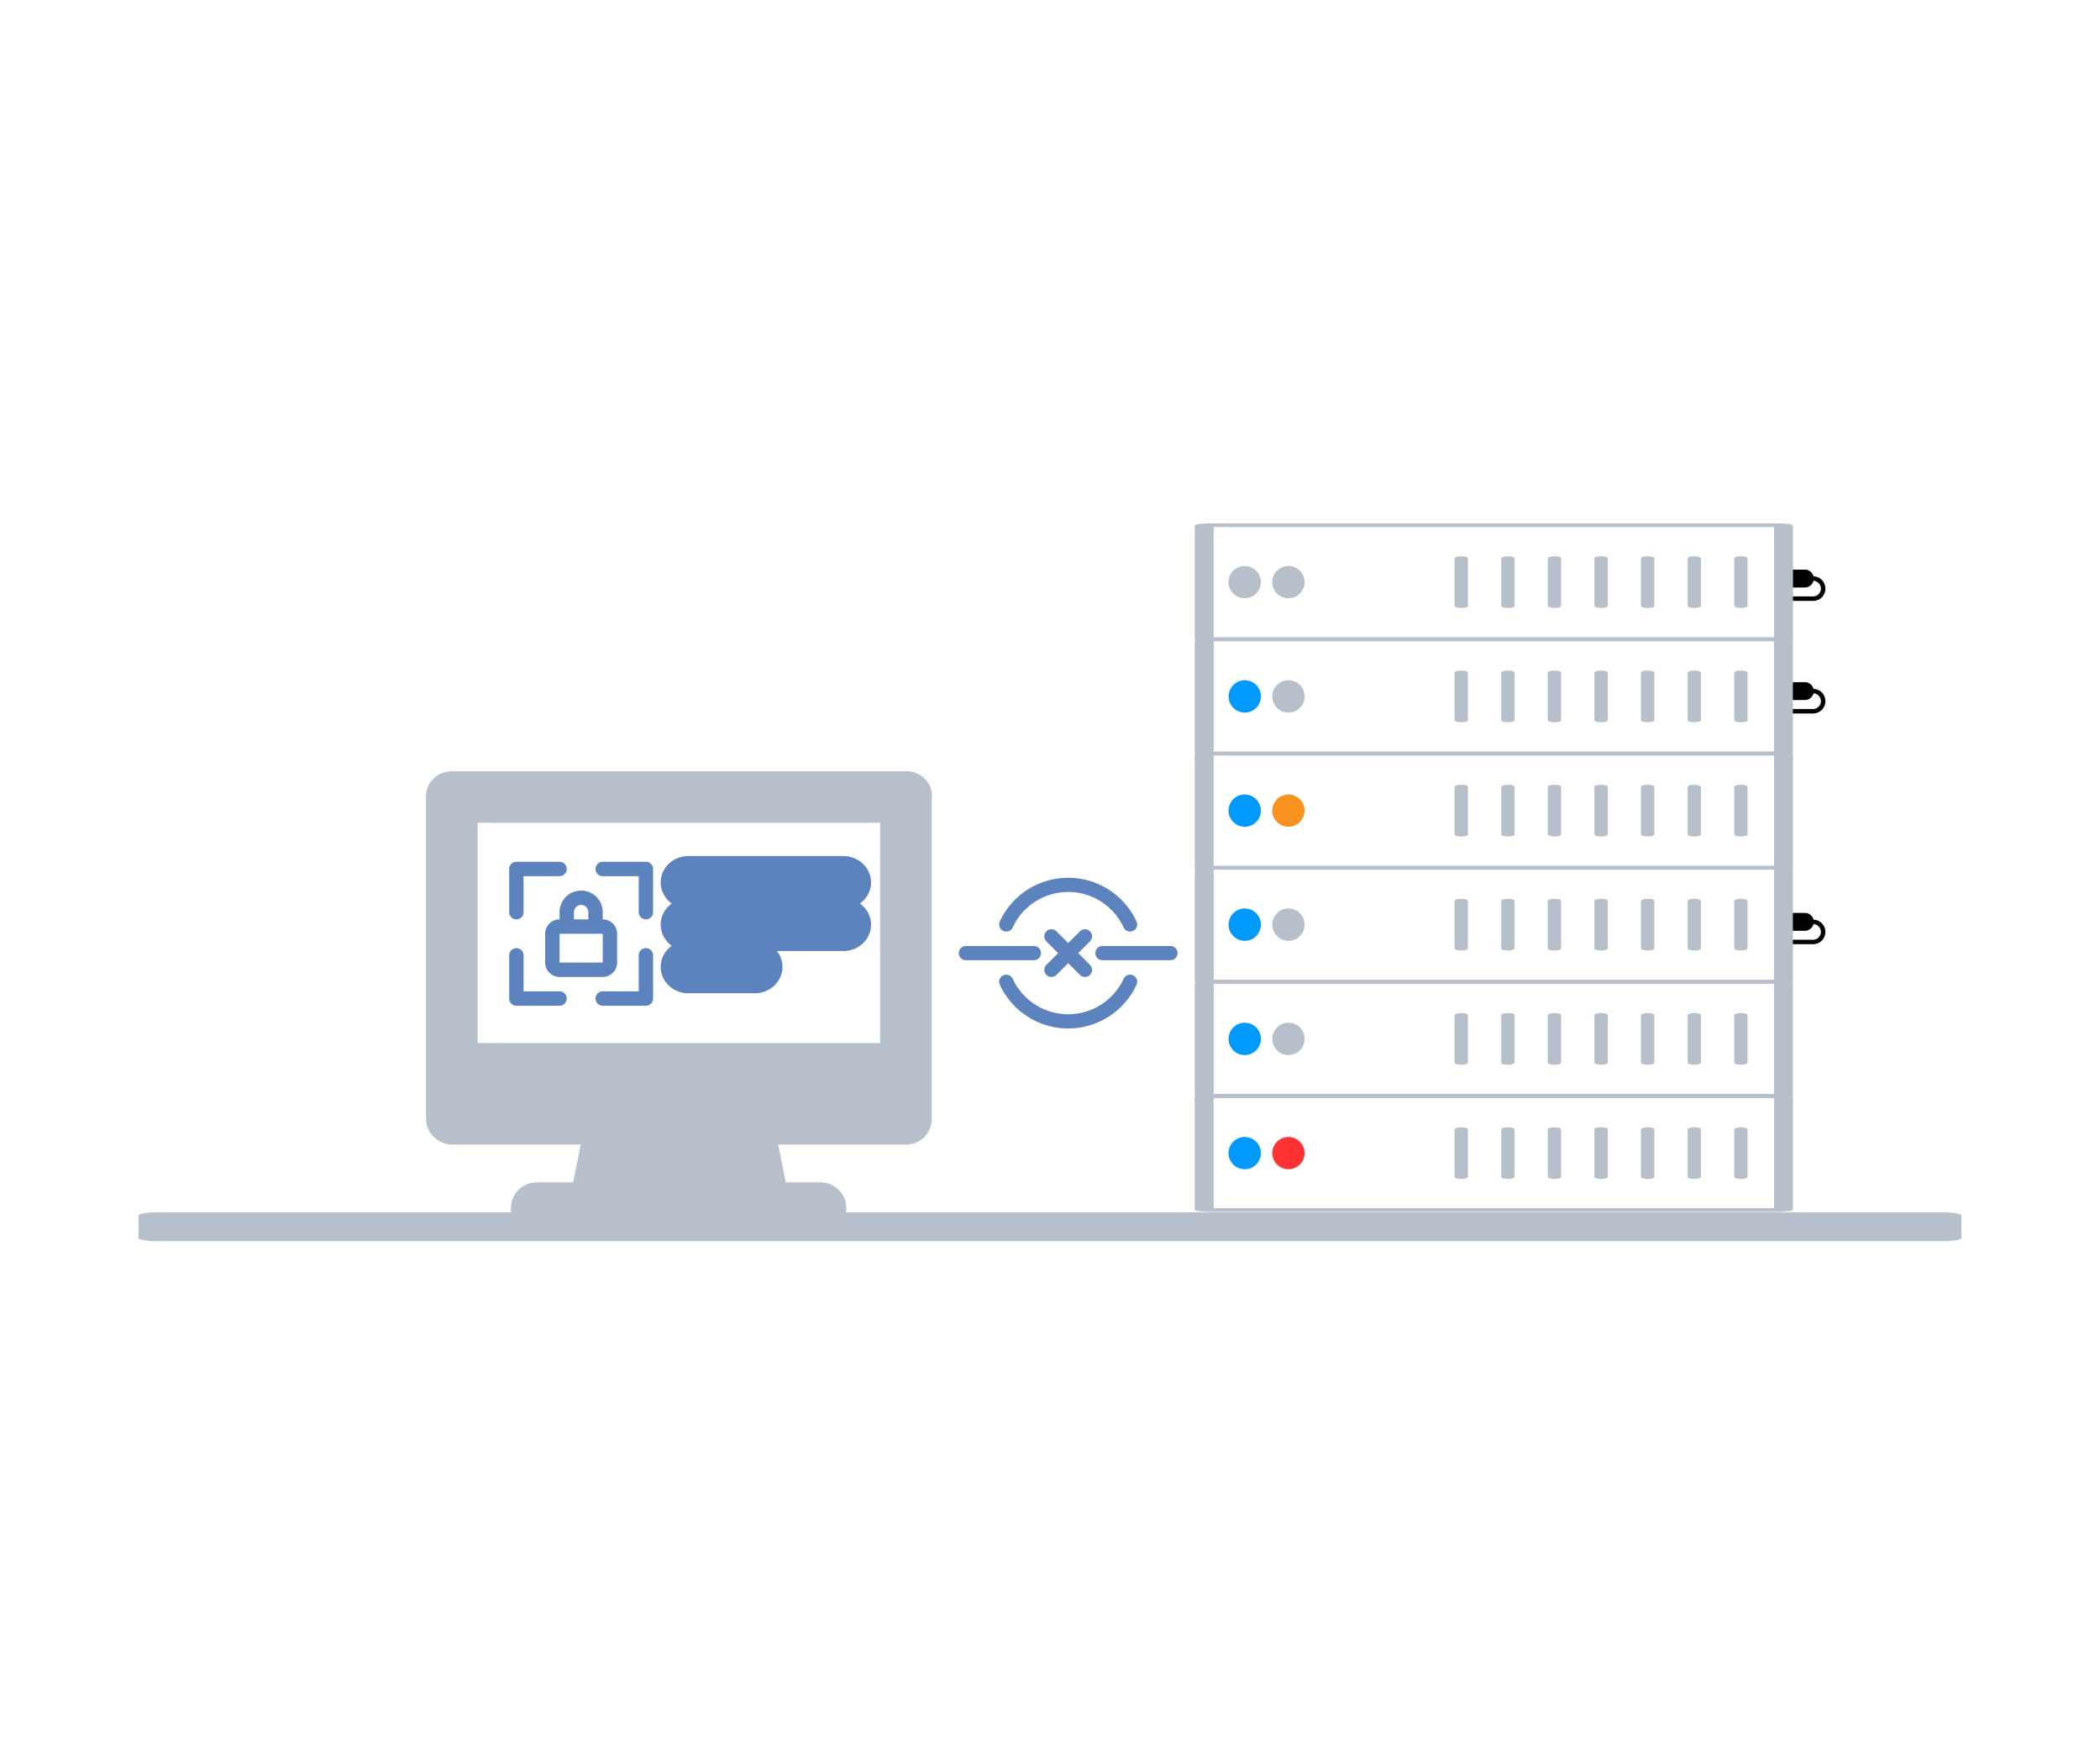 <svg xmlns="http://www.w3.org/2000/svg" xmlns:xlink="http://www.w3.org/1999/xlink" version="1.1" width="940" height="788" viewBox="0 0 940 788" xml:space="preserve">
<desc>Created with Fabric.js 3.5.0</desc>
<defs>
</defs>
<rect x="0" y="0" width="100%" height="100%" fill="#ffffff"/>
<g transform="matrix(1 0 0 1 806.991 338.741)" id="72431">
<g style="">
		<g transform="matrix(1 0 0 1 0 -76.819)" id="728234">
<path style="stroke: none; stroke-width: 1; stroke-dasharray: none; stroke-linecap: butt; stroke-dashoffset: 0; stroke-linejoin: miter; stroke-miterlimit: 4; is-custom-font: none; font-file-url: none; fill: rgb(0,0,0); fill-rule: nonzero; opacity: 1;" vector-effect="non-scaling-stroke" transform=" translate(-12.091, -12.002)" d="M 16.86 8 A 4 4 0 0 0 13 5 H 6 V 8 H 2 v 2 H 6 v 3 h 7 a 4 4 0 0 0 3.85 -3 a 3.49 3.49 0 0 1 -0.35 7 H 2 v 2 H 16.5 a 5.5 5.5 0 0 0 0.36 -11 Z" stroke-linecap="round"/>
</g>
		<g transform="matrix(1 0 0 1 0 -26.449)" id="727361">
<path style="stroke: none; stroke-width: 1; stroke-dasharray: none; stroke-linecap: butt; stroke-dashoffset: 0; stroke-linejoin: miter; stroke-miterlimit: 4; is-custom-font: none; font-file-url: none; fill: rgb(0,0,0); fill-rule: nonzero; opacity: 1;" vector-effect="non-scaling-stroke" transform=" translate(-12.091, -12.002)" d="M 16.86 8 A 4 4 0 0 0 13 5 H 6 V 8 H 2 v 2 H 6 v 3 h 7 a 4 4 0 0 0 3.85 -3 a 3.49 3.49 0 0 1 -0.35 7 H 2 v 2 H 16.5 a 5.5 5.5 0 0 0 0.36 -11 Z" stroke-linecap="round"/>
</g>
		<g transform="matrix(1 0 0 1 0 76.819)" id="688796">
<path style="stroke: none; stroke-width: 1; stroke-dasharray: none; stroke-linecap: butt; stroke-dashoffset: 0; stroke-linejoin: miter; stroke-miterlimit: 4; is-custom-font: none; font-file-url: none; fill: rgb(0,0,0); fill-rule: nonzero; opacity: 1;" vector-effect="non-scaling-stroke" transform=" translate(-12.091, -12.002)" d="M 16.86 8 A 4 4 0 0 0 13 5 H 6 V 8 H 2 v 2 H 6 v 3 h 7 a 4 4 0 0 0 3.85 -3 a 3.49 3.49 0 0 1 -0.35 7 H 2 v 2 H 16.5 a 5.5 5.5 0 0 0 0.36 -11 Z" stroke-linecap="round"/>
</g>
</g>
</g>
<g transform="matrix(0.77 0 0 0.77 303.917 448.69)" id="837616">
<path style="stroke: none; stroke-width: 0; stroke-dasharray: none; stroke-linecap: butt; stroke-dashoffset: 0; stroke-linejoin: miter; stroke-miterlimit: 4; is-custom-font: none; font-file-url: none; fill: rgb(183,191,203); fill-rule: nonzero; opacity: 1;" vector-effect="non-scaling-stroke" transform=" translate(-147.05, -147.05)" d="M 294.089 25.772 c -0.766 -7.566 -6.988 -13.222 -14.756 -13.222 h -264 C 7.049 12.55 0 18.766 0 27.05 v 158.333 c 0 0.002 0 0.004 0 0.006 v 29.161 c 0 8.284 7.049 15 15.333 15 h 74.618 l -4.416 22 H 64.333 c -8.284 0 -15 6.716 -15 15 s 6.716 15 15 15 h 33.5 h 99 c 0.005 -0.001 0.013 -0.001 0.02 0 h 32.48 c 8.284 0 15 -6.716 15 -15 s -6.716 -15 -15 -15 H 209.13 l -4.416 -22 h 74.618 c 8.284 0 14.667 -6.716 14.667 -15 V 27.05 C 294 26.532 294.14 26.273 294.089 25.772 z M 264 42.55 v 128 H 30 v -128 H 264 z" stroke-linecap="round"/>
</g>
<g transform="matrix(1.061 0 0 1.061 668.667 413.81)" id="46196">
<g style="">
		<g transform="matrix(1.597 0 0 0.314 -0 0)" id="236745">
<path style="stroke: rgb(183,191,203); stroke-width: 5; stroke-dasharray: none; stroke-linecap: butt; stroke-dashoffset: 0; stroke-linejoin: miter; stroke-miterlimit: 4; is-custom-font: none; font-file-url: none; fill: rgb(255,255,255); fill-rule: nonzero; opacity: 1;" vector-effect="non-scaling-stroke" transform=" translate(-79, -79)" d="M 154.685 2.5 H 154.711 L 154.738 2.5 C 155.15 2.491 155.491 2.819 155.5 3.23 L 155.5 3.231 C 155.5 3.241 155.5 3.252 155.5 3.263 L 155.499 3.289 V 3.315 V 154.686 C 155.499 155.135 155.135 155.5 154.685 155.5 H 3.314 C 2.864 155.5 2.5 155.135 2.5 154.686 V 3.315 C 2.5 2.865 2.865 2.5 3.314 2.5 H 154.685 Z" stroke-linecap="round"/>
</g>
		<g transform="matrix(1 0 0 1 45.231 0)" id="922290">
<g style="">
		<g transform="matrix(0 0.838 -2.808 0 58.988 -0)" id="Layer_2">
<path style="stroke: none; stroke-width: 0; stroke-dasharray: none; stroke-linecap: butt; stroke-dashoffset: 0; stroke-linejoin: miter; stroke-miterlimit: 4; is-custom-font: none; font-file-url: none; fill: rgb(183,191,203); fill-rule: nonzero; opacity: 1;" transform=" translate(-16, -9)" d="M 28 10 H 4 A 1 1 0 0 1 4 8 H 28 a 1 1 0 0 1 0 2 Z" stroke-linecap="round"/>
</g>
		<g transform="matrix(0 0.838 -2.808 0 39.329 -0)" id="Layer_2">
<path style="stroke: none; stroke-width: 0; stroke-dasharray: none; stroke-linecap: butt; stroke-dashoffset: 0; stroke-linejoin: miter; stroke-miterlimit: 4; is-custom-font: none; font-file-url: none; fill: rgb(183,191,203); fill-rule: nonzero; opacity: 1;" transform=" translate(-16, -16)" d="M 28 17 H 4 a 1 1 0 0 1 0 -2 H 28 a 1 1 0 0 1 0 2 Z" stroke-linecap="round"/>
</g>
		<g transform="matrix(0 0.838 -2.808 0 19.67 -0)" id="Layer_2">
<path style="stroke: none; stroke-width: 0; stroke-dasharray: none; stroke-linecap: butt; stroke-dashoffset: 0; stroke-linejoin: miter; stroke-miterlimit: 4; is-custom-font: none; font-file-url: none; fill: rgb(183,191,203); fill-rule: nonzero; opacity: 1;" transform=" translate(-16, -23)" d="M 28 24 H 4 a 1 1 0 0 1 0 -2 H 28 a 1 1 0 0 1 0 2 Z" stroke-linecap="round"/>
</g>
		<g transform="matrix(0 0.838 -2.808 0 0.026 -0)" id="Layer_2">
<path style="stroke: none; stroke-width: 0; stroke-dasharray: none; stroke-linecap: butt; stroke-dashoffset: 0; stroke-linejoin: miter; stroke-miterlimit: 4; is-custom-font: none; font-file-url: none; fill: rgb(183,191,203); fill-rule: nonzero; opacity: 1;" transform=" translate(-16, -9)" d="M 28 10 H 4 A 1 1 0 0 1 4 8 H 28 a 1 1 0 0 1 0 2 Z" stroke-linecap="round"/>
</g>
		<g transform="matrix(0 0.838 -2.808 0 -19.633 -0)" id="Layer_2">
<path style="stroke: none; stroke-width: 0; stroke-dasharray: none; stroke-linecap: butt; stroke-dashoffset: 0; stroke-linejoin: miter; stroke-miterlimit: 4; is-custom-font: none; font-file-url: none; fill: rgb(183,191,203); fill-rule: nonzero; opacity: 1;" transform=" translate(-16, -16)" d="M 28 17 H 4 a 1 1 0 0 1 0 -2 H 28 a 1 1 0 0 1 0 2 Z" stroke-linecap="round"/>
</g>
		<g transform="matrix(0 0.838 -2.808 0 -39.292 -0)" id="Layer_2">
<path style="stroke: none; stroke-width: 0; stroke-dasharray: none; stroke-linecap: butt; stroke-dashoffset: 0; stroke-linejoin: miter; stroke-miterlimit: 4; is-custom-font: none; font-file-url: none; fill: rgb(183,191,203); fill-rule: nonzero; opacity: 1;" transform=" translate(-16, -23)" d="M 28 24 H 4 a 1 1 0 0 1 0 -2 H 28 a 1 1 0 0 1 0 2 Z" stroke-linecap="round"/>
</g>
		<g transform="matrix(0 0.838 -2.808 0 -58.988 -0)" id="Layer_2">
<path style="stroke: none; stroke-width: 0; stroke-dasharray: none; stroke-linecap: butt; stroke-dashoffset: 0; stroke-linejoin: miter; stroke-miterlimit: 4; is-custom-font: none; font-file-url: none; fill: rgb(183,191,203); fill-rule: nonzero; opacity: 1;" transform=" translate(-16, -16)" d="M 28 17 H 4 a 1 1 0 0 1 0 -2 H 28 a 1 1 0 0 1 0 2 Z" stroke-linecap="round"/>
</g>
</g>
</g>
		<g transform="matrix(1 0 0 1 -95.861 -0.002)" id="545051">
<g style="">
		<g transform="matrix(0.147 0 0 0.087 -9.222 0.001)" id="61229">
<path style="stroke: none; stroke-width: 0; stroke-dasharray: none; stroke-linecap: butt; stroke-dashoffset: 0; stroke-linejoin: miter; stroke-miterlimit: 4; is-custom-font: none; font-file-url: none; fill: rgb(0,153,255); fill-rule: nonzero; opacity: 1;" vector-effect="non-scaling-stroke" transform=" translate(-78.5, -78.5)" d="M 78.5 0 C 52.942 0 32.117 35.227 32.117 78.5 C 32.117 121.773 52.942 157 78.5 157 C 104.058 157 124.883 121.773 124.883 78.5 C 124.883 35.227 104.058 0 78.5 0 Z" stroke-linecap="round"/>
</g>
		<g transform="matrix(0.147 0 0 0.087 9.222 -0.001)" id="81755">
<path style="stroke: none; stroke-width: 0; stroke-dasharray: none; stroke-linecap: butt; stroke-dashoffset: 0; stroke-linejoin: miter; stroke-miterlimit: 4; is-custom-font: none; font-file-url: none; fill: rgb(183,191,203); fill-rule: nonzero; opacity: 1;" vector-effect="non-scaling-stroke" transform=" translate(-78.5, -78.5)" d="M 78.5 0 C 52.942 0 32.117 35.227 32.117 78.5 C 32.117 121.773 52.942 157 78.5 157 C 104.058 157 124.883 121.773 124.883 78.5 C 124.883 35.227 104.058 0 78.5 0 Z" stroke-linecap="round"/>
</g>
</g>
</g>
</g>
</g>
<g transform="matrix(1.061 0 0 1.061 668.667 464.934)" id="614869">
<g style="">
		<g transform="matrix(1.597 0 0 0.314 -0 0)" id="628630">
<path style="stroke: rgb(183,191,203); stroke-width: 5; stroke-dasharray: none; stroke-linecap: butt; stroke-dashoffset: 0; stroke-linejoin: miter; stroke-miterlimit: 4; is-custom-font: none; font-file-url: none; fill: rgb(255,255,255); fill-rule: nonzero; opacity: 1;" vector-effect="non-scaling-stroke" transform=" translate(-79, -79)" d="M 154.685 2.5 H 154.711 L 154.738 2.5 C 155.15 2.491 155.491 2.819 155.5 3.23 L 155.5 3.231 C 155.5 3.241 155.5 3.252 155.5 3.263 L 155.499 3.289 V 3.315 V 154.686 C 155.499 155.135 155.135 155.5 154.685 155.5 H 3.314 C 2.864 155.5 2.5 155.135 2.5 154.686 V 3.315 C 2.5 2.865 2.865 2.5 3.314 2.5 H 154.685 Z" stroke-linecap="round"/>
</g>
		<g transform="matrix(1 0 0 1 45.231 0)" id="266633">
<g style="">
		<g transform="matrix(0 0.838 -2.808 0 58.988 -0)" id="Layer_2">
<path style="stroke: none; stroke-width: 0; stroke-dasharray: none; stroke-linecap: butt; stroke-dashoffset: 0; stroke-linejoin: miter; stroke-miterlimit: 4; is-custom-font: none; font-file-url: none; fill: rgb(183,191,203); fill-rule: nonzero; opacity: 1;" transform=" translate(-16, -9)" d="M 28 10 H 4 A 1 1 0 0 1 4 8 H 28 a 1 1 0 0 1 0 2 Z" stroke-linecap="round"/>
</g>
		<g transform="matrix(0 0.838 -2.808 0 39.329 -0)" id="Layer_2">
<path style="stroke: none; stroke-width: 0; stroke-dasharray: none; stroke-linecap: butt; stroke-dashoffset: 0; stroke-linejoin: miter; stroke-miterlimit: 4; is-custom-font: none; font-file-url: none; fill: rgb(183,191,203); fill-rule: nonzero; opacity: 1;" transform=" translate(-16, -16)" d="M 28 17 H 4 a 1 1 0 0 1 0 -2 H 28 a 1 1 0 0 1 0 2 Z" stroke-linecap="round"/>
</g>
		<g transform="matrix(0 0.838 -2.808 0 19.67 -0)" id="Layer_2">
<path style="stroke: none; stroke-width: 0; stroke-dasharray: none; stroke-linecap: butt; stroke-dashoffset: 0; stroke-linejoin: miter; stroke-miterlimit: 4; is-custom-font: none; font-file-url: none; fill: rgb(183,191,203); fill-rule: nonzero; opacity: 1;" transform=" translate(-16, -23)" d="M 28 24 H 4 a 1 1 0 0 1 0 -2 H 28 a 1 1 0 0 1 0 2 Z" stroke-linecap="round"/>
</g>
		<g transform="matrix(0 0.838 -2.808 0 0.026 -0)" id="Layer_2">
<path style="stroke: none; stroke-width: 0; stroke-dasharray: none; stroke-linecap: butt; stroke-dashoffset: 0; stroke-linejoin: miter; stroke-miterlimit: 4; is-custom-font: none; font-file-url: none; fill: rgb(183,191,203); fill-rule: nonzero; opacity: 1;" transform=" translate(-16, -9)" d="M 28 10 H 4 A 1 1 0 0 1 4 8 H 28 a 1 1 0 0 1 0 2 Z" stroke-linecap="round"/>
</g>
		<g transform="matrix(0 0.838 -2.808 0 -19.633 -0)" id="Layer_2">
<path style="stroke: none; stroke-width: 0; stroke-dasharray: none; stroke-linecap: butt; stroke-dashoffset: 0; stroke-linejoin: miter; stroke-miterlimit: 4; is-custom-font: none; font-file-url: none; fill: rgb(183,191,203); fill-rule: nonzero; opacity: 1;" transform=" translate(-16, -16)" d="M 28 17 H 4 a 1 1 0 0 1 0 -2 H 28 a 1 1 0 0 1 0 2 Z" stroke-linecap="round"/>
</g>
		<g transform="matrix(0 0.838 -2.808 0 -39.292 -0)" id="Layer_2">
<path style="stroke: none; stroke-width: 0; stroke-dasharray: none; stroke-linecap: butt; stroke-dashoffset: 0; stroke-linejoin: miter; stroke-miterlimit: 4; is-custom-font: none; font-file-url: none; fill: rgb(183,191,203); fill-rule: nonzero; opacity: 1;" transform=" translate(-16, -23)" d="M 28 24 H 4 a 1 1 0 0 1 0 -2 H 28 a 1 1 0 0 1 0 2 Z" stroke-linecap="round"/>
</g>
		<g transform="matrix(0 0.838 -2.808 0 -58.988 -0)" id="Layer_2">
<path style="stroke: none; stroke-width: 0; stroke-dasharray: none; stroke-linecap: butt; stroke-dashoffset: 0; stroke-linejoin: miter; stroke-miterlimit: 4; is-custom-font: none; font-file-url: none; fill: rgb(183,191,203); fill-rule: nonzero; opacity: 1;" transform=" translate(-16, -16)" d="M 28 17 H 4 a 1 1 0 0 1 0 -2 H 28 a 1 1 0 0 1 0 2 Z" stroke-linecap="round"/>
</g>
</g>
</g>
		<g transform="matrix(1 0 0 1 -95.861 -0.002)" id="320729">
<g style="">
		<g transform="matrix(0.147 0 0 0.087 -9.222 0.001)" id="61229">
<path style="stroke: none; stroke-width: 0; stroke-dasharray: none; stroke-linecap: butt; stroke-dashoffset: 0; stroke-linejoin: miter; stroke-miterlimit: 4; is-custom-font: none; font-file-url: none; fill: rgb(0,153,255); fill-rule: nonzero; opacity: 1;" vector-effect="non-scaling-stroke" transform=" translate(-78.5, -78.5)" d="M 78.5 0 C 52.942 0 32.117 35.227 32.117 78.5 C 32.117 121.773 52.942 157 78.5 157 C 104.058 157 124.883 121.773 124.883 78.5 C 124.883 35.227 104.058 0 78.5 0 Z" stroke-linecap="round"/>
</g>
		<g transform="matrix(0.147 0 0 0.087 9.222 -0.001)" id="81755">
<path style="stroke: none; stroke-width: 0; stroke-dasharray: none; stroke-linecap: butt; stroke-dashoffset: 0; stroke-linejoin: miter; stroke-miterlimit: 4; is-custom-font: none; font-file-url: none; fill: rgb(183,191,203); fill-rule: nonzero; opacity: 1;" vector-effect="non-scaling-stroke" transform=" translate(-78.5, -78.5)" d="M 78.5 0 C 52.942 0 32.117 35.227 32.117 78.5 C 32.117 121.773 52.942 157 78.5 157 C 104.058 157 124.883 121.773 124.883 78.5 C 124.883 35.227 104.058 0 78.5 0 Z" stroke-linecap="round"/>
</g>
</g>
</g>
</g>
</g>
<g transform="matrix(1.02 0 0 0.179 470 549.01)" id="694200">
<path style="stroke: none; stroke-width: 0; stroke-dasharray: none; stroke-linecap: butt; stroke-dashoffset: 0; stroke-linejoin: miter; stroke-miterlimit: 4; is-custom-font: none; font-file-url: none; fill: rgb(183,191,203); fill-rule: nonzero; opacity: 1;" vector-effect="non-scaling-stroke" transform=" translate(-512, -512)" d="M 904 476 H 120 c -4.4 0 -8 3.6 -8 8 v 56 c 0 4.4 3.6 8 8 8 h 784 c 4.4 0 8 -3.6 8 -8 v -56 c 0 -4.4 -3.6 -8 -8 -8 z" stroke-linecap="round"/>
</g>
<g transform="matrix(1.061 0 0 1.061 668.667 311.671)" id="685756">
<g style="">
		<g transform="matrix(1.597 0 0 0.314 -0 0)" id="582322">
<path style="stroke: rgb(183,191,203); stroke-width: 5; stroke-dasharray: none; stroke-linecap: butt; stroke-dashoffset: 0; stroke-linejoin: miter; stroke-miterlimit: 4; is-custom-font: none; font-file-url: none; fill: rgb(255,255,255); fill-rule: nonzero; opacity: 1;" vector-effect="non-scaling-stroke" transform=" translate(-79, -79)" d="M 154.685 2.5 H 154.711 L 154.738 2.5 C 155.15 2.491 155.491 2.819 155.5 3.23 L 155.5 3.231 C 155.5 3.241 155.5 3.252 155.5 3.263 L 155.499 3.289 V 3.315 V 154.686 C 155.499 155.135 155.135 155.5 154.685 155.5 H 3.314 C 2.864 155.5 2.5 155.135 2.5 154.686 V 3.315 C 2.5 2.865 2.865 2.5 3.314 2.5 H 154.685 Z" stroke-linecap="round"/>
</g>
		<g transform="matrix(1 0 0 1 45.231 0)" id="640537">
<g style="">
		<g transform="matrix(0 0.838 -2.808 0 58.988 -0)" id="Layer_2">
<path style="stroke: none; stroke-width: 0; stroke-dasharray: none; stroke-linecap: butt; stroke-dashoffset: 0; stroke-linejoin: miter; stroke-miterlimit: 4; is-custom-font: none; font-file-url: none; fill: rgb(183,191,203); fill-rule: nonzero; opacity: 1;" transform=" translate(-16, -9)" d="M 28 10 H 4 A 1 1 0 0 1 4 8 H 28 a 1 1 0 0 1 0 2 Z" stroke-linecap="round"/>
</g>
		<g transform="matrix(0 0.838 -2.808 0 39.329 -0)" id="Layer_2">
<path style="stroke: none; stroke-width: 0; stroke-dasharray: none; stroke-linecap: butt; stroke-dashoffset: 0; stroke-linejoin: miter; stroke-miterlimit: 4; is-custom-font: none; font-file-url: none; fill: rgb(183,191,203); fill-rule: nonzero; opacity: 1;" transform=" translate(-16, -16)" d="M 28 17 H 4 a 1 1 0 0 1 0 -2 H 28 a 1 1 0 0 1 0 2 Z" stroke-linecap="round"/>
</g>
		<g transform="matrix(0 0.838 -2.808 0 19.67 -0)" id="Layer_2">
<path style="stroke: none; stroke-width: 0; stroke-dasharray: none; stroke-linecap: butt; stroke-dashoffset: 0; stroke-linejoin: miter; stroke-miterlimit: 4; is-custom-font: none; font-file-url: none; fill: rgb(183,191,203); fill-rule: nonzero; opacity: 1;" transform=" translate(-16, -23)" d="M 28 24 H 4 a 1 1 0 0 1 0 -2 H 28 a 1 1 0 0 1 0 2 Z" stroke-linecap="round"/>
</g>
		<g transform="matrix(0 0.838 -2.808 0 0.026 -0)" id="Layer_2">
<path style="stroke: none; stroke-width: 0; stroke-dasharray: none; stroke-linecap: butt; stroke-dashoffset: 0; stroke-linejoin: miter; stroke-miterlimit: 4; is-custom-font: none; font-file-url: none; fill: rgb(183,191,203); fill-rule: nonzero; opacity: 1;" transform=" translate(-16, -9)" d="M 28 10 H 4 A 1 1 0 0 1 4 8 H 28 a 1 1 0 0 1 0 2 Z" stroke-linecap="round"/>
</g>
		<g transform="matrix(0 0.838 -2.808 0 -19.633 -0)" id="Layer_2">
<path style="stroke: none; stroke-width: 0; stroke-dasharray: none; stroke-linecap: butt; stroke-dashoffset: 0; stroke-linejoin: miter; stroke-miterlimit: 4; is-custom-font: none; font-file-url: none; fill: rgb(183,191,203); fill-rule: nonzero; opacity: 1;" transform=" translate(-16, -16)" d="M 28 17 H 4 a 1 1 0 0 1 0 -2 H 28 a 1 1 0 0 1 0 2 Z" stroke-linecap="round"/>
</g>
		<g transform="matrix(0 0.838 -2.808 0 -39.292 -0)" id="Layer_2">
<path style="stroke: none; stroke-width: 0; stroke-dasharray: none; stroke-linecap: butt; stroke-dashoffset: 0; stroke-linejoin: miter; stroke-miterlimit: 4; is-custom-font: none; font-file-url: none; fill: rgb(183,191,203); fill-rule: nonzero; opacity: 1;" transform=" translate(-16, -23)" d="M 28 24 H 4 a 1 1 0 0 1 0 -2 H 28 a 1 1 0 0 1 0 2 Z" stroke-linecap="round"/>
</g>
		<g transform="matrix(0 0.838 -2.808 0 -58.988 -0)" id="Layer_2">
<path style="stroke: none; stroke-width: 0; stroke-dasharray: none; stroke-linecap: butt; stroke-dashoffset: 0; stroke-linejoin: miter; stroke-miterlimit: 4; is-custom-font: none; font-file-url: none; fill: rgb(183,191,203); fill-rule: nonzero; opacity: 1;" transform=" translate(-16, -16)" d="M 28 17 H 4 a 1 1 0 0 1 0 -2 H 28 a 1 1 0 0 1 0 2 Z" stroke-linecap="round"/>
</g>
</g>
</g>
		<g transform="matrix(1 0 0 1 -95.861 -0.002)" id="993761">
<g style="">
		<g transform="matrix(0.147 0 0 0.087 -9.222 0.001)" id="61229">
<path style="stroke: none; stroke-width: 0; stroke-dasharray: none; stroke-linecap: butt; stroke-dashoffset: 0; stroke-linejoin: miter; stroke-miterlimit: 4; is-custom-font: none; font-file-url: none; fill: rgb(0,153,255); fill-rule: nonzero; opacity: 1;" vector-effect="non-scaling-stroke" transform=" translate(-78.5, -78.5)" d="M 78.5 0 C 52.942 0 32.117 35.227 32.117 78.5 C 32.117 121.773 52.942 157 78.5 157 C 104.058 157 124.883 121.773 124.883 78.5 C 124.883 35.227 104.058 0 78.5 0 Z" stroke-linecap="round"/>
</g>
		<g transform="matrix(0.147 0 0 0.087 9.222 -0.001)" id="81755">
<path style="stroke: none; stroke-width: 0; stroke-dasharray: none; stroke-linecap: butt; stroke-dashoffset: 0; stroke-linejoin: miter; stroke-miterlimit: 4; is-custom-font: none; font-file-url: none; fill: rgb(183,191,203); fill-rule: nonzero; opacity: 1;" vector-effect="non-scaling-stroke" transform=" translate(-78.5, -78.5)" d="M 78.5 0 C 52.942 0 32.117 35.227 32.117 78.5 C 32.117 121.773 52.942 157 78.5 157 C 104.058 157 124.883 121.773 124.883 78.5 C 124.883 35.227 104.058 0 78.5 0 Z" stroke-linecap="round"/>
</g>
</g>
</g>
</g>
</g>
<g transform="matrix(1 0 0 1 668.667 362.785)" id="866458">
<g style="">
		<g transform="matrix(1.695 0 0 0.333 0.003 -0.001)" id="321752">
<path style="stroke: rgb(183,191,203); stroke-width: 5; stroke-dasharray: none; stroke-linecap: butt; stroke-dashoffset: 0; stroke-linejoin: miter; stroke-miterlimit: 4; is-custom-font: none; font-file-url: none; fill: rgb(255,255,255); fill-rule: nonzero; opacity: 1;" vector-effect="non-scaling-stroke" transform=" translate(-79, -79)" d="M 154.685 2.5 H 154.711 L 154.738 2.5 C 155.15 2.491 155.491 2.819 155.5 3.23 L 155.5 3.231 C 155.5 3.241 155.5 3.252 155.5 3.263 L 155.499 3.289 V 3.315 V 154.686 C 155.499 155.135 155.135 155.5 154.685 155.5 H 3.314 C 2.864 155.5 2.5 155.135 2.5 154.686 V 3.315 C 2.5 2.865 2.865 2.5 3.314 2.5 H 154.685 Z" stroke-linecap="round"/>
</g>
		<g transform="matrix(1.061 0 0 1.061 47.999 0)" id="414476">
<g style="">
		<g transform="matrix(0 0.838 -2.808 0 58.988 -0)" id="Layer_2">
<path style="stroke: none; stroke-width: 0; stroke-dasharray: none; stroke-linecap: butt; stroke-dashoffset: 0; stroke-linejoin: miter; stroke-miterlimit: 4; is-custom-font: none; font-file-url: none; fill: rgb(183,191,203); fill-rule: nonzero; opacity: 1;" transform=" translate(-16, -9)" d="M 28 10 H 4 A 1 1 0 0 1 4 8 H 28 a 1 1 0 0 1 0 2 Z" stroke-linecap="round"/>
</g>
		<g transform="matrix(0 0.838 -2.808 0 39.329 -0)" id="Layer_2">
<path style="stroke: none; stroke-width: 0; stroke-dasharray: none; stroke-linecap: butt; stroke-dashoffset: 0; stroke-linejoin: miter; stroke-miterlimit: 4; is-custom-font: none; font-file-url: none; fill: rgb(183,191,203); fill-rule: nonzero; opacity: 1;" transform=" translate(-16, -16)" d="M 28 17 H 4 a 1 1 0 0 1 0 -2 H 28 a 1 1 0 0 1 0 2 Z" stroke-linecap="round"/>
</g>
		<g transform="matrix(0 0.838 -2.808 0 19.67 -0)" id="Layer_2">
<path style="stroke: none; stroke-width: 0; stroke-dasharray: none; stroke-linecap: butt; stroke-dashoffset: 0; stroke-linejoin: miter; stroke-miterlimit: 4; is-custom-font: none; font-file-url: none; fill: rgb(183,191,203); fill-rule: nonzero; opacity: 1;" transform=" translate(-16, -23)" d="M 28 24 H 4 a 1 1 0 0 1 0 -2 H 28 a 1 1 0 0 1 0 2 Z" stroke-linecap="round"/>
</g>
		<g transform="matrix(0 0.838 -2.808 0 0.026 -0)" id="Layer_2">
<path style="stroke: none; stroke-width: 0; stroke-dasharray: none; stroke-linecap: butt; stroke-dashoffset: 0; stroke-linejoin: miter; stroke-miterlimit: 4; is-custom-font: none; font-file-url: none; fill: rgb(183,191,203); fill-rule: nonzero; opacity: 1;" transform=" translate(-16, -9)" d="M 28 10 H 4 A 1 1 0 0 1 4 8 H 28 a 1 1 0 0 1 0 2 Z" stroke-linecap="round"/>
</g>
		<g transform="matrix(0 0.838 -2.808 0 -19.633 -0)" id="Layer_2">
<path style="stroke: none; stroke-width: 0; stroke-dasharray: none; stroke-linecap: butt; stroke-dashoffset: 0; stroke-linejoin: miter; stroke-miterlimit: 4; is-custom-font: none; font-file-url: none; fill: rgb(183,191,203); fill-rule: nonzero; opacity: 1;" transform=" translate(-16, -16)" d="M 28 17 H 4 a 1 1 0 0 1 0 -2 H 28 a 1 1 0 0 1 0 2 Z" stroke-linecap="round"/>
</g>
		<g transform="matrix(0 0.838 -2.808 0 -39.292 -0)" id="Layer_2">
<path style="stroke: none; stroke-width: 0; stroke-dasharray: none; stroke-linecap: butt; stroke-dashoffset: 0; stroke-linejoin: miter; stroke-miterlimit: 4; is-custom-font: none; font-file-url: none; fill: rgb(183,191,203); fill-rule: nonzero; opacity: 1;" transform=" translate(-16, -23)" d="M 28 24 H 4 a 1 1 0 0 1 0 -2 H 28 a 1 1 0 0 1 0 2 Z" stroke-linecap="round"/>
</g>
		<g transform="matrix(0 0.838 -2.808 0 -58.988 -0)" id="Layer_2">
<path style="stroke: none; stroke-width: 0; stroke-dasharray: none; stroke-linecap: butt; stroke-dashoffset: 0; stroke-linejoin: miter; stroke-miterlimit: 4; is-custom-font: none; font-file-url: none; fill: rgb(183,191,203); fill-rule: nonzero; opacity: 1;" transform=" translate(-16, -16)" d="M 28 17 H 4 a 1 1 0 0 1 0 -2 H 28 a 1 1 0 0 1 0 2 Z" stroke-linecap="round"/>
</g>
</g>
</g>
		<g transform="matrix(1 0 0 1 -101.728 -0.002)" id="670482">
<g style="">
		<g transform="matrix(0.156 0 0 0.092 -9.785 -0)" id="61229">
<path style="stroke: none; stroke-width: 0; stroke-dasharray: none; stroke-linecap: butt; stroke-dashoffset: 0; stroke-linejoin: miter; stroke-miterlimit: 4; is-custom-font: none; font-file-url: none; fill: rgb(0,153,255); fill-rule: nonzero; opacity: 1;" vector-effect="non-scaling-stroke" transform=" translate(-78.5, -78.5)" d="M 78.5 0 C 52.942 0 32.117 35.227 32.117 78.5 C 32.117 121.773 52.942 157 78.5 157 C 104.058 157 124.883 121.773 124.883 78.5 C 124.883 35.227 104.058 0 78.5 0 Z" stroke-linecap="round"/>
</g>
		<g transform="matrix(0.156 0 0 0.092 9.787 -0.002)" id="81755">
<path style="stroke: none; stroke-width: 0; stroke-dasharray: none; stroke-linecap: butt; stroke-dashoffset: 0; stroke-linejoin: miter; stroke-miterlimit: 4; is-custom-font: none; font-file-url: none; fill: rgb(247,147,30); fill-rule: nonzero; opacity: 1;" vector-effect="non-scaling-stroke" transform=" translate(-78.5, -78.5)" d="M 78.5 0 C 52.942 0 32.117 35.227 32.117 78.5 C 32.117 121.773 52.942 157 78.5 157 C 104.058 157 124.883 121.773 124.883 78.5 C 124.883 35.227 104.058 0 78.5 0 Z" stroke-linecap="round"/>
</g>
</g>
</g>
</g>
</g>
<g transform="matrix(1 0 0 1 668.67 516.051)" id="88914">
<g style="">
		<g transform="matrix(1.695 0 0 0.333 0 0)" id="466850">
<path style="stroke: rgb(183,191,203); stroke-width: 5; stroke-dasharray: none; stroke-linecap: butt; stroke-dashoffset: 0; stroke-linejoin: miter; stroke-miterlimit: 4; is-custom-font: none; font-file-url: none; fill: rgb(255,255,255); fill-rule: nonzero; opacity: 1;" vector-effect="non-scaling-stroke" transform=" translate(-79, -79)" d="M 154.685 2.5 H 154.711 L 154.738 2.5 C 155.15 2.491 155.491 2.819 155.5 3.23 L 155.5 3.231 C 155.5 3.241 155.5 3.252 155.5 3.263 L 155.499 3.289 V 3.315 V 154.686 C 155.499 155.135 155.135 155.5 154.685 155.5 H 3.314 C 2.864 155.5 2.5 155.135 2.5 154.686 V 3.315 C 2.5 2.865 2.865 2.5 3.314 2.5 H 154.685 Z" stroke-linecap="round"/>
</g>
		<g transform="matrix(1 0 0 1 -101.73 -0.001)" id="45748">
<g style="">
		<g transform="matrix(0.156 0 0 0.092 -9.785 -0)" id="61229">
<path style="stroke: none; stroke-width: 0; stroke-dasharray: none; stroke-linecap: butt; stroke-dashoffset: 0; stroke-linejoin: miter; stroke-miterlimit: 4; is-custom-font: none; font-file-url: none; fill: rgb(0,153,255); fill-rule: nonzero; opacity: 1;" vector-effect="non-scaling-stroke" transform=" translate(-78.5, -78.5)" d="M 78.5 0 C 52.942 0 32.117 35.227 32.117 78.5 C 32.117 121.773 52.942 157 78.5 157 C 104.058 157 124.883 121.773 124.883 78.5 C 124.883 35.227 104.058 0 78.5 0 Z" stroke-linecap="round"/>
</g>
		<g transform="matrix(0.156 0 0 0.092 9.787 -0.002)" id="81755">
<path style="stroke: none; stroke-width: 0; stroke-dasharray: none; stroke-linecap: butt; stroke-dashoffset: 0; stroke-linejoin: miter; stroke-miterlimit: 4; is-custom-font: none; font-file-url: none; fill: rgb(255,51,51); fill-rule: nonzero; opacity: 1;" vector-effect="non-scaling-stroke" transform=" translate(-78.5, -78.5)" d="M 78.5 0 C 52.942 0 32.117 35.227 32.117 78.5 C 32.117 121.773 52.942 157 78.5 157 C 104.058 157 124.883 121.773 124.883 78.5 C 124.883 35.227 104.058 0 78.5 0 Z" stroke-linecap="round"/>
</g>
</g>
</g>
		<g transform="matrix(1.061 0 0 1.061 47.996 0.001)" id="927166">
<g style="">
		<g transform="matrix(0 0.838 -2.808 0 58.988 -0)" id="Layer_2">
<path style="stroke: none; stroke-width: 0; stroke-dasharray: none; stroke-linecap: butt; stroke-dashoffset: 0; stroke-linejoin: miter; stroke-miterlimit: 4; is-custom-font: none; font-file-url: none; fill: rgb(183,191,203); fill-rule: nonzero; opacity: 1;" transform=" translate(-16, -9)" d="M 28 10 H 4 A 1 1 0 0 1 4 8 H 28 a 1 1 0 0 1 0 2 Z" stroke-linecap="round"/>
</g>
		<g transform="matrix(0 0.838 -2.808 0 39.329 -0)" id="Layer_2">
<path style="stroke: none; stroke-width: 0; stroke-dasharray: none; stroke-linecap: butt; stroke-dashoffset: 0; stroke-linejoin: miter; stroke-miterlimit: 4; is-custom-font: none; font-file-url: none; fill: rgb(183,191,203); fill-rule: nonzero; opacity: 1;" transform=" translate(-16, -16)" d="M 28 17 H 4 a 1 1 0 0 1 0 -2 H 28 a 1 1 0 0 1 0 2 Z" stroke-linecap="round"/>
</g>
		<g transform="matrix(0 0.838 -2.808 0 19.67 -0)" id="Layer_2">
<path style="stroke: none; stroke-width: 0; stroke-dasharray: none; stroke-linecap: butt; stroke-dashoffset: 0; stroke-linejoin: miter; stroke-miterlimit: 4; is-custom-font: none; font-file-url: none; fill: rgb(183,191,203); fill-rule: nonzero; opacity: 1;" transform=" translate(-16, -23)" d="M 28 24 H 4 a 1 1 0 0 1 0 -2 H 28 a 1 1 0 0 1 0 2 Z" stroke-linecap="round"/>
</g>
		<g transform="matrix(0 0.838 -2.808 0 0.026 -0)" id="Layer_2">
<path style="stroke: none; stroke-width: 0; stroke-dasharray: none; stroke-linecap: butt; stroke-dashoffset: 0; stroke-linejoin: miter; stroke-miterlimit: 4; is-custom-font: none; font-file-url: none; fill: rgb(183,191,203); fill-rule: nonzero; opacity: 1;" transform=" translate(-16, -9)" d="M 28 10 H 4 A 1 1 0 0 1 4 8 H 28 a 1 1 0 0 1 0 2 Z" stroke-linecap="round"/>
</g>
		<g transform="matrix(0 0.838 -2.808 0 -19.633 -0)" id="Layer_2">
<path style="stroke: none; stroke-width: 0; stroke-dasharray: none; stroke-linecap: butt; stroke-dashoffset: 0; stroke-linejoin: miter; stroke-miterlimit: 4; is-custom-font: none; font-file-url: none; fill: rgb(183,191,203); fill-rule: nonzero; opacity: 1;" transform=" translate(-16, -16)" d="M 28 17 H 4 a 1 1 0 0 1 0 -2 H 28 a 1 1 0 0 1 0 2 Z" stroke-linecap="round"/>
</g>
		<g transform="matrix(0 0.838 -2.808 0 -39.292 -0)" id="Layer_2">
<path style="stroke: none; stroke-width: 0; stroke-dasharray: none; stroke-linecap: butt; stroke-dashoffset: 0; stroke-linejoin: miter; stroke-miterlimit: 4; is-custom-font: none; font-file-url: none; fill: rgb(183,191,203); fill-rule: nonzero; opacity: 1;" transform=" translate(-16, -23)" d="M 28 24 H 4 a 1 1 0 0 1 0 -2 H 28 a 1 1 0 0 1 0 2 Z" stroke-linecap="round"/>
</g>
		<g transform="matrix(0 0.838 -2.808 0 -58.988 -0)" id="Layer_2">
<path style="stroke: none; stroke-width: 0; stroke-dasharray: none; stroke-linecap: butt; stroke-dashoffset: 0; stroke-linejoin: miter; stroke-miterlimit: 4; is-custom-font: none; font-file-url: none; fill: rgb(183,191,203); fill-rule: nonzero; opacity: 1;" transform=" translate(-16, -16)" d="M 28 17 H 4 a 1 1 0 0 1 0 -2 H 28 a 1 1 0 0 1 0 2 Z" stroke-linecap="round"/>
</g>
</g>
</g>
</g>
</g>
<g transform="matrix(1 0 0 1 668.667 260.523)" id="730581">
<g style="">
		<g transform="matrix(1.695 0 0 0.333 0.003 -0.001)" id="556871">
<path style="stroke: rgb(183,191,203); stroke-width: 5; stroke-dasharray: none; stroke-linecap: butt; stroke-dashoffset: 0; stroke-linejoin: miter; stroke-miterlimit: 4; is-custom-font: none; font-file-url: none; fill: rgb(255,255,255); fill-rule: nonzero; opacity: 1;" vector-effect="non-scaling-stroke" transform=" translate(-79, -79)" d="M 154.685 2.5 H 154.711 L 154.738 2.5 C 155.15 2.491 155.491 2.819 155.5 3.23 L 155.5 3.231 C 155.5 3.241 155.5 3.252 155.5 3.263 L 155.499 3.289 V 3.315 V 154.686 C 155.499 155.135 155.135 155.5 154.685 155.5 H 3.314 C 2.864 155.5 2.5 155.135 2.5 154.686 V 3.315 C 2.5 2.865 2.865 2.5 3.314 2.5 H 154.685 Z" stroke-linecap="round"/>
</g>
		<g transform="matrix(1 0 0 1 -101.728 -0.002)" id="952470">
<g style="">
		<g transform="matrix(0.156 0 0 0.092 -9.785 -0)" id="61229">
<path style="stroke: none; stroke-width: 0; stroke-dasharray: none; stroke-linecap: butt; stroke-dashoffset: 0; stroke-linejoin: miter; stroke-miterlimit: 4; is-custom-font: none; font-file-url: none; fill: rgb(183,191,203); fill-rule: nonzero; opacity: 1;" vector-effect="non-scaling-stroke" transform=" translate(-78.5, -78.5)" d="M 78.5 0 C 52.942 0 32.117 35.227 32.117 78.5 C 32.117 121.773 52.942 157 78.5 157 C 104.058 157 124.883 121.773 124.883 78.5 C 124.883 35.227 104.058 0 78.5 0 Z" stroke-linecap="round"/>
</g>
		<g transform="matrix(0.156 0 0 0.092 9.787 -0.002)" id="81755">
<path style="stroke: none; stroke-width: 0; stroke-dasharray: none; stroke-linecap: butt; stroke-dashoffset: 0; stroke-linejoin: miter; stroke-miterlimit: 4; is-custom-font: none; font-file-url: none; fill: rgb(183,191,203); fill-rule: nonzero; opacity: 1;" vector-effect="non-scaling-stroke" transform=" translate(-78.5, -78.5)" d="M 78.5 0 C 52.942 0 32.117 35.227 32.117 78.5 C 32.117 121.773 52.942 157 78.5 157 C 104.058 157 124.883 121.773 124.883 78.5 C 124.883 35.227 104.058 0 78.5 0 Z" stroke-linecap="round"/>
</g>
</g>
</g>
		<g transform="matrix(1.061 0 0 1.061 47.999 0)" id="911294">
<g style="">
		<g transform="matrix(0 0.838 -2.808 0 58.988 -0)" id="Layer_2">
<path style="stroke: none; stroke-width: 0; stroke-dasharray: none; stroke-linecap: butt; stroke-dashoffset: 0; stroke-linejoin: miter; stroke-miterlimit: 4; is-custom-font: none; font-file-url: none; fill: rgb(183,191,203); fill-rule: nonzero; opacity: 1;" transform=" translate(-16, -9)" d="M 28 10 H 4 A 1 1 0 0 1 4 8 H 28 a 1 1 0 0 1 0 2 Z" stroke-linecap="round"/>
</g>
		<g transform="matrix(0 0.838 -2.808 0 39.329 -0)" id="Layer_2">
<path style="stroke: none; stroke-width: 0; stroke-dasharray: none; stroke-linecap: butt; stroke-dashoffset: 0; stroke-linejoin: miter; stroke-miterlimit: 4; is-custom-font: none; font-file-url: none; fill: rgb(183,191,203); fill-rule: nonzero; opacity: 1;" transform=" translate(-16, -16)" d="M 28 17 H 4 a 1 1 0 0 1 0 -2 H 28 a 1 1 0 0 1 0 2 Z" stroke-linecap="round"/>
</g>
		<g transform="matrix(0 0.838 -2.808 0 19.67 -0)" id="Layer_2">
<path style="stroke: none; stroke-width: 0; stroke-dasharray: none; stroke-linecap: butt; stroke-dashoffset: 0; stroke-linejoin: miter; stroke-miterlimit: 4; is-custom-font: none; font-file-url: none; fill: rgb(183,191,203); fill-rule: nonzero; opacity: 1;" transform=" translate(-16, -23)" d="M 28 24 H 4 a 1 1 0 0 1 0 -2 H 28 a 1 1 0 0 1 0 2 Z" stroke-linecap="round"/>
</g>
		<g transform="matrix(0 0.838 -2.808 0 0.026 -0)" id="Layer_2">
<path style="stroke: none; stroke-width: 0; stroke-dasharray: none; stroke-linecap: butt; stroke-dashoffset: 0; stroke-linejoin: miter; stroke-miterlimit: 4; is-custom-font: none; font-file-url: none; fill: rgb(183,191,203); fill-rule: nonzero; opacity: 1;" transform=" translate(-16, -9)" d="M 28 10 H 4 A 1 1 0 0 1 4 8 H 28 a 1 1 0 0 1 0 2 Z" stroke-linecap="round"/>
</g>
		<g transform="matrix(0 0.838 -2.808 0 -19.633 -0)" id="Layer_2">
<path style="stroke: none; stroke-width: 0; stroke-dasharray: none; stroke-linecap: butt; stroke-dashoffset: 0; stroke-linejoin: miter; stroke-miterlimit: 4; is-custom-font: none; font-file-url: none; fill: rgb(183,191,203); fill-rule: nonzero; opacity: 1;" transform=" translate(-16, -16)" d="M 28 17 H 4 a 1 1 0 0 1 0 -2 H 28 a 1 1 0 0 1 0 2 Z" stroke-linecap="round"/>
</g>
		<g transform="matrix(0 0.838 -2.808 0 -39.292 -0)" id="Layer_2">
<path style="stroke: none; stroke-width: 0; stroke-dasharray: none; stroke-linecap: butt; stroke-dashoffset: 0; stroke-linejoin: miter; stroke-miterlimit: 4; is-custom-font: none; font-file-url: none; fill: rgb(183,191,203); fill-rule: nonzero; opacity: 1;" transform=" translate(-16, -23)" d="M 28 24 H 4 a 1 1 0 0 1 0 -2 H 28 a 1 1 0 0 1 0 2 Z" stroke-linecap="round"/>
</g>
		<g transform="matrix(0 0.838 -2.808 0 -58.988 -0)" id="Layer_2">
<path style="stroke: none; stroke-width: 0; stroke-dasharray: none; stroke-linecap: butt; stroke-dashoffset: 0; stroke-linejoin: miter; stroke-miterlimit: 4; is-custom-font: none; font-file-url: none; fill: rgb(183,191,203); fill-rule: nonzero; opacity: 1;" transform=" translate(-16, -16)" d="M 28 17 H 4 a 1 1 0 0 1 0 -2 H 28 a 1 1 0 0 1 0 2 Z" stroke-linecap="round"/>
</g>
</g>
</g>
</g>
</g>
<g transform="matrix(4.956 0 0 4.724 342.811 413.809)" id="75742">
<path style="stroke: rgb(92,131,190); stroke-width: 5; stroke-dasharray: none; stroke-linecap: round; stroke-dashoffset: 0; stroke-linejoin: round; stroke-miterlimit: 4; is-custom-font: none; font-file-url: none; fill: none; fill-rule: nonzero; opacity: 1;" vector-effect="non-scaling-stroke" transform=" translate(-12, -12)" d="M 5 8 H 19 M 5 12 H 19 M 5 16 H 11" stroke-linecap="round"/>
</g>
<g transform="matrix(0.318 0 0 0.318 478.134 426.544)" id="248181">
<g style="" vector-effect="non-scaling-stroke">
		<g transform="matrix(1 0 0 1 -96.115 0)" id="285463">
<line style="stroke: rgb(92,131,190); stroke-width: 20; stroke-dasharray: none; stroke-linecap: round; stroke-dashoffset: 0; stroke-linejoin: round; stroke-miterlimit: 4; is-custom-font: none; font-file-url: none; fill: none; fill-rule: nonzero; opacity: 1;" x1="-47.885" y1="0" x2="47.885" y2="0"/>
</g>
		<g transform="matrix(1 0 0 1 96.115 0)" id="273964">
<line style="stroke: rgb(92,131,190); stroke-width: 20; stroke-dasharray: none; stroke-linecap: round; stroke-dashoffset: 0; stroke-linejoin: round; stroke-miterlimit: 4; is-custom-font: none; font-file-url: none; fill: none; fill-rule: nonzero; opacity: 1;" x1="-47.885" y1="0" x2="47.885" y2="0"/>
</g>
		<g transform="matrix(1 0 0 1 0 0)" id="703941">
<line style="stroke: rgb(92,131,190); stroke-width: 20; stroke-dasharray: none; stroke-linecap: round; stroke-dashoffset: 0; stroke-linejoin: round; stroke-miterlimit: 4; is-custom-font: none; font-file-url: none; fill: none; fill-rule: nonzero; opacity: 1;" x1="23.6" y1="-23.6" x2="-23.6" y2="23.6"/>
</g>
		<g transform="matrix(1 0 0 1 0 0)" id="441874">
<line style="stroke: rgb(92,131,190); stroke-width: 20; stroke-dasharray: none; stroke-linecap: round; stroke-dashoffset: 0; stroke-linejoin: round; stroke-miterlimit: 4; is-custom-font: none; font-file-url: none; fill: none; fill-rule: nonzero; opacity: 1;" x1="23.6" y1="23.6" x2="-23.6" y2="-23.6"/>
</g>
		<g transform="matrix(1 0 0 1 0 68.189)" id="159025">
<path style="stroke: rgb(92,131,190); stroke-width: 20; stroke-dasharray: none; stroke-linecap: round; stroke-dashoffset: 0; stroke-linejoin: round; stroke-miterlimit: 4; is-custom-font: none; font-file-url: none; fill: none; fill-rule: nonzero; opacity: 1;" transform=" translate(-256, -324.189)" d="M 168.86 296.33 a 96 96 0 0 0 174.28 0" stroke-linecap="round"/>
</g>
		<g transform="matrix(1 0 0 1 0 -68.189)" id="227933">
<path style="stroke: rgb(92,131,190); stroke-width: 20; stroke-dasharray: none; stroke-linecap: round; stroke-dashoffset: 0; stroke-linejoin: round; stroke-miterlimit: 4; is-custom-font: none; font-file-url: none; fill: none; fill-rule: nonzero; opacity: 1;" transform=" translate(-256, -187.811)" d="M 168.86 215.67 a 96 96 0 0 1 174.28 0" stroke-linecap="round"/>
</g>
</g>
</g>
<g transform="matrix(3.221 0 0 3.221 260.13 417.88)" id="664869">
<path style="stroke: none; stroke-width: 0; stroke-dasharray: none; stroke-linecap: butt; stroke-dashoffset: 0; stroke-linejoin: miter; stroke-miterlimit: 4; is-custom-font: none; font-file-url: none; fill: rgb(92,131,190); fill-rule: nonzero; opacity: 1;" vector-effect="non-scaling-stroke" transform=" translate(-12, -12)" d="M 21 2 H 15 a 1 1 0 0 0 0 2 h 5 V 9 a 1 1 0 0 0 2 0 V 3 A 1 1 0 0 0 21 2 Z m 0 12 a 1 1 0 0 0 -1 1 v 5 H 15 a 1 1 0 0 0 0 2 h 6 a 1 1 0 0 0 1 -1 V 15 A 1 1 0 0 0 21 14 Z M 12 6 A 3 3 0 0 0 9 9 v 1 a 2 2 0 0 0 -2 2 v 4 a 2 2 0 0 0 2 2 h 6 a 2 2 0 0 0 2 -2 V 12 a 2 2 0 0 0 -2 -2 V 9 A 3 3 0 0 0 12 6 Z M 11 9 a 1 1 0 0 1 2 0 v 1 H 11 Z m 4 7 H 9 V 12 h 6 Z M 3 10 A 1 1 0 0 0 4 9 V 4 H 9 A 1 1 0 0 0 9 2 H 3 A 1 1 0 0 0 2 3 V 9 A 1 1 0 0 0 3 10 Z M 9 20 H 4 V 15 a 1 1 0 0 0 -2 0 v 6 a 1 1 0 0 0 1 1 H 9 a 1 1 0 0 0 0 -2 Z" stroke-linecap="round"/>
</g>
</svg>